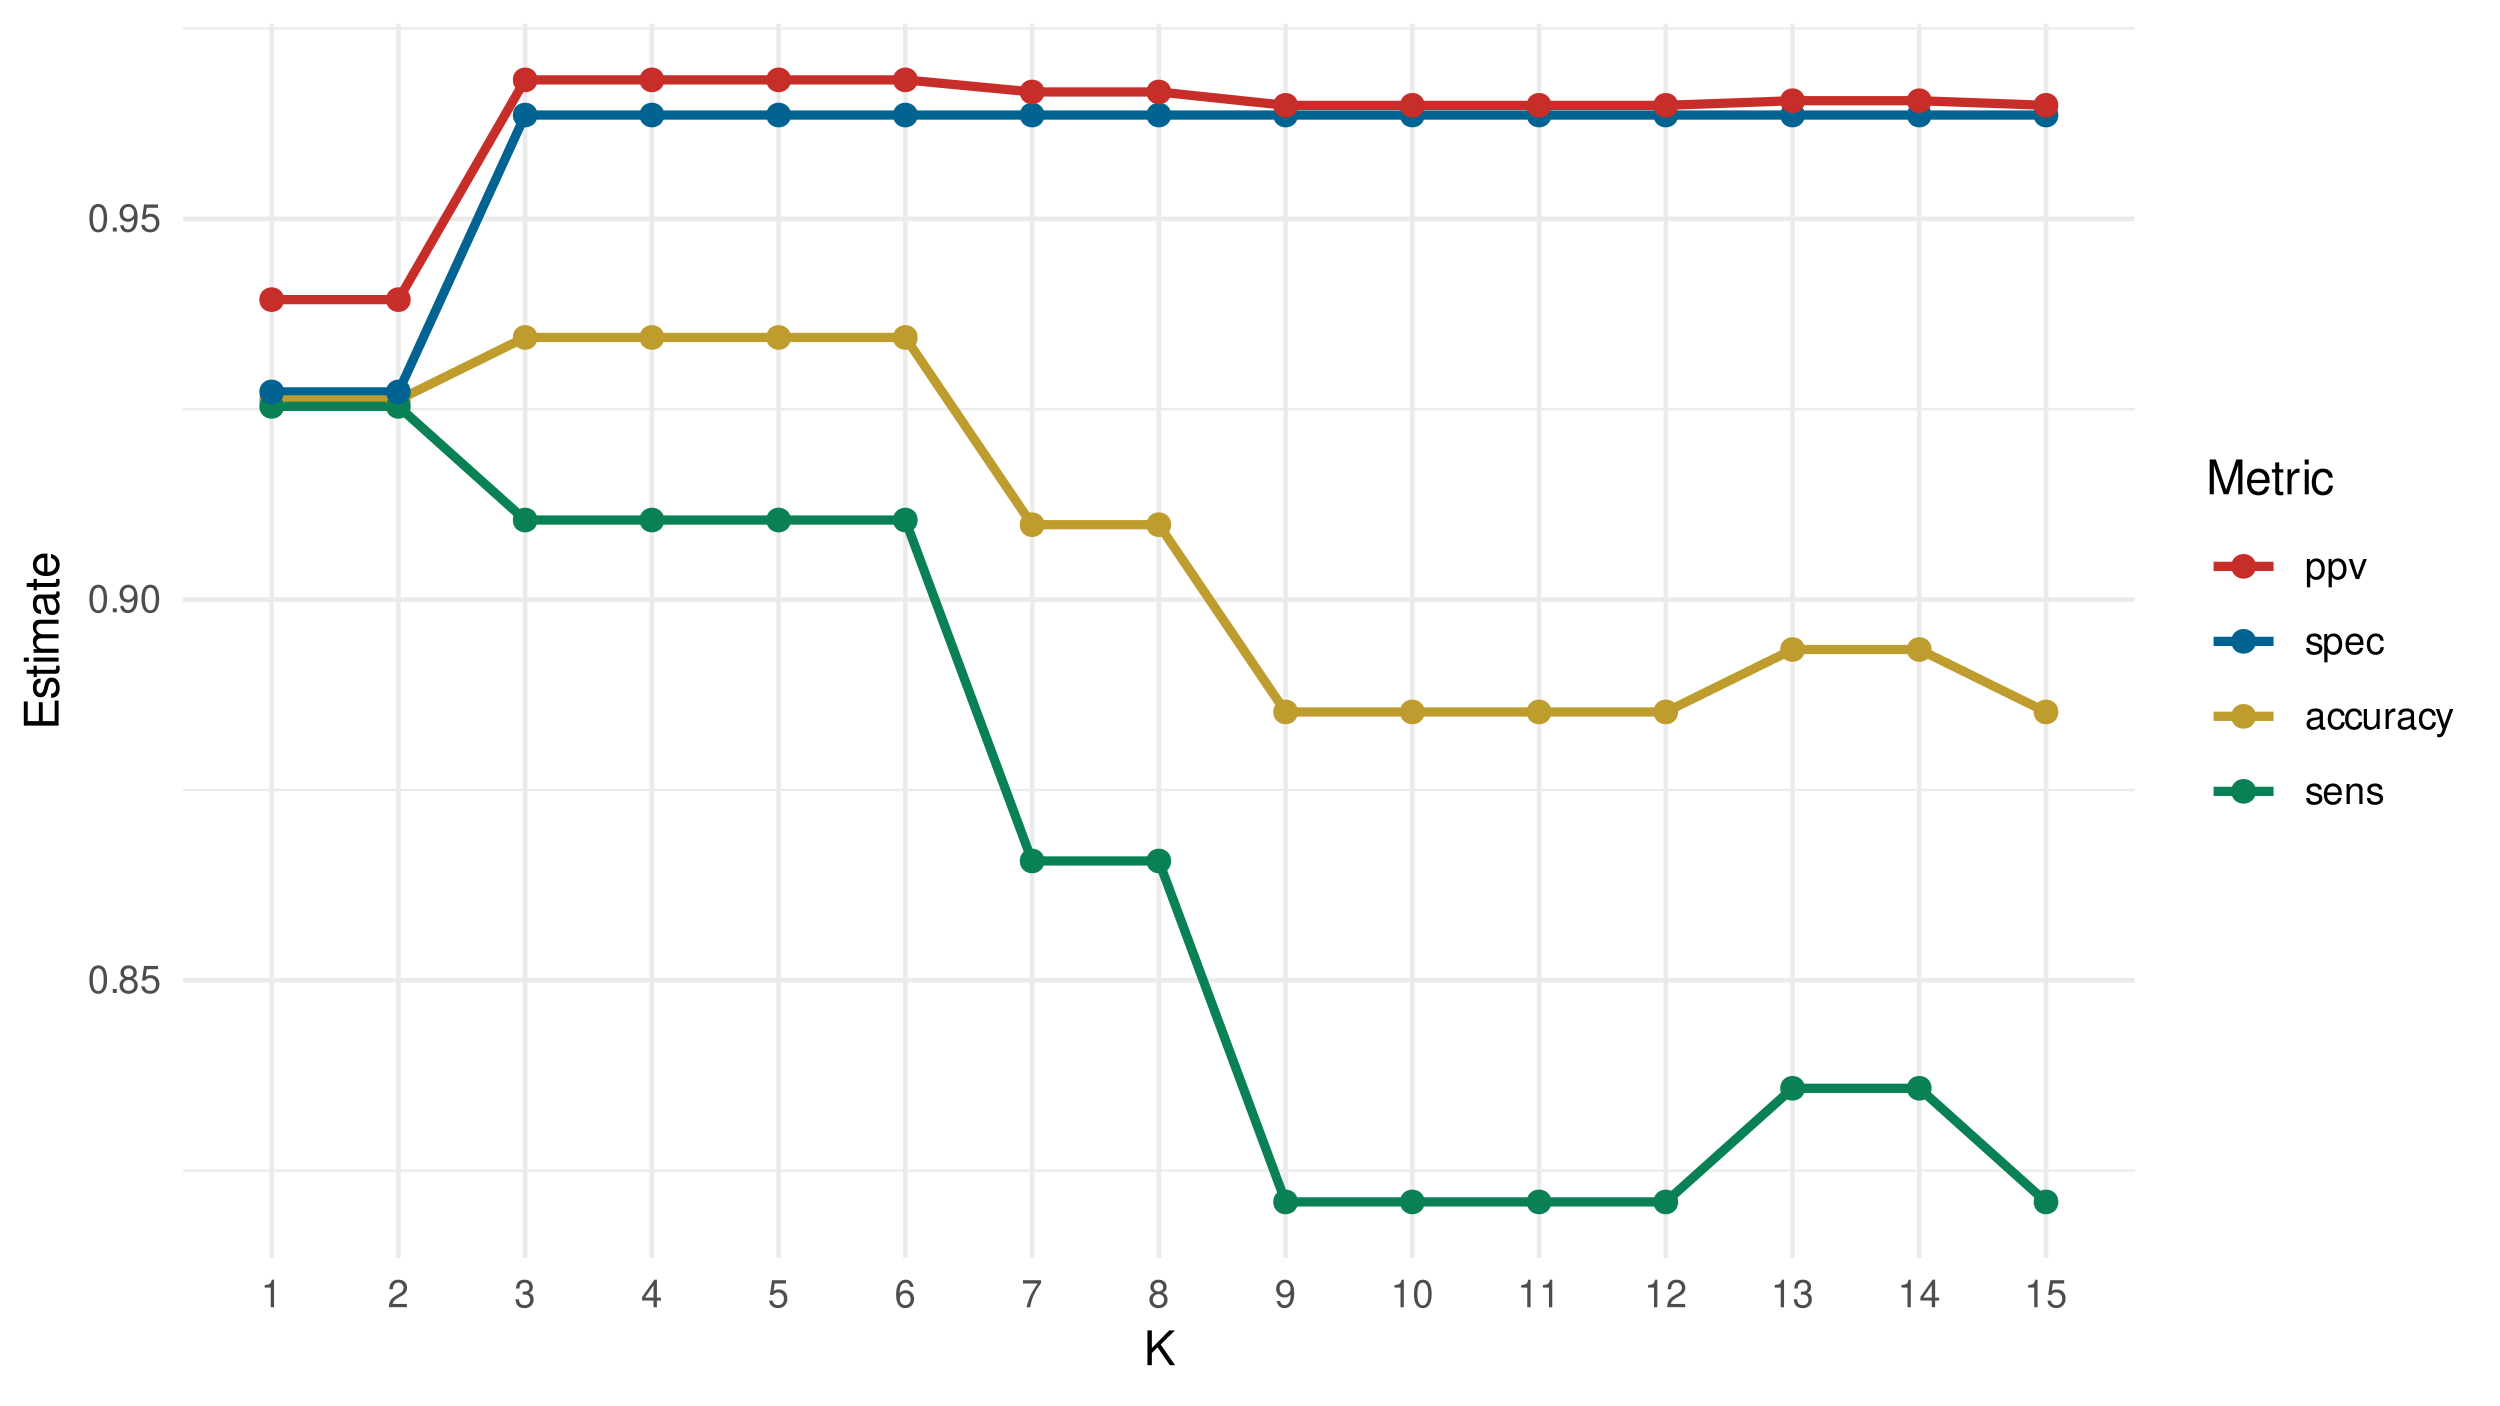 <?xml version="1.0" encoding="UTF-8"?>
<svg xmlns="http://www.w3.org/2000/svg" xmlns:xlink="http://www.w3.org/1999/xlink" width="576pt" height="324pt" viewBox="0 0 576 324" version="1.1">
<defs>
<g>
<symbol overflow="visible" id="glyph0-0">
<path style="stroke:none;" d=""/>
</symbol>
<symbol overflow="visible" id="glyph0-1">
<path style="stroke:none;" d="M 2.422 -6.359 C 1.844 -6.359 1.312 -6.094 0.984 -5.672 C 0.578 -5.109 0.375 -4.25 0.375 -3.078 C 0.375 -0.938 1.078 0.203 2.422 0.203 C 3.734 0.203 4.453 -0.938 4.453 -3.031 C 4.453 -4.25 4.266 -5.078 3.859 -5.672 C 3.531 -6.109 3.016 -6.359 2.422 -6.359 Z M 2.422 -5.672 C 3.25 -5.672 3.672 -4.828 3.672 -3.094 C 3.672 -1.281 3.266 -0.438 2.406 -0.438 C 1.578 -0.438 1.172 -1.312 1.172 -3.062 C 1.172 -4.828 1.578 -5.672 2.422 -5.672 Z M 2.422 -5.672 "/>
</symbol>
<symbol overflow="visible" id="glyph0-2">
<path style="stroke:none;" d="M 1.688 -0.922 L 0.766 -0.922 L 0.766 0 L 1.688 0 Z M 1.688 -0.922 "/>
</symbol>
<symbol overflow="visible" id="glyph0-3">
<path style="stroke:none;" d="M 3.438 -3.359 C 4.094 -3.75 4.297 -4.062 4.297 -4.656 C 4.297 -5.672 3.531 -6.359 2.422 -6.359 C 1.312 -6.359 0.547 -5.672 0.547 -4.672 C 0.547 -4.062 0.75 -3.75 1.391 -3.359 C 0.672 -2.984 0.328 -2.469 0.328 -1.766 C 0.328 -0.609 1.172 0.203 2.422 0.203 C 3.656 0.203 4.516 -0.609 4.516 -1.766 C 4.516 -2.469 4.156 -2.984 3.438 -3.359 Z M 2.422 -5.672 C 3.078 -5.672 3.5 -5.281 3.5 -4.641 C 3.5 -4.047 3.062 -3.656 2.422 -3.656 C 1.766 -3.656 1.344 -4.047 1.344 -4.656 C 1.344 -5.281 1.766 -5.672 2.422 -5.672 Z M 2.422 -3 C 3.188 -3 3.719 -2.484 3.719 -1.75 C 3.719 -0.984 3.203 -0.484 2.406 -0.484 C 1.641 -0.484 1.125 -1 1.125 -1.734 C 1.125 -2.5 1.641 -3 2.422 -3 Z M 2.422 -3 "/>
</symbol>
<symbol overflow="visible" id="glyph0-4">
<path style="stroke:none;" d="M 4.188 -6.234 L 0.969 -6.234 L 0.5 -2.844 L 1.219 -2.844 C 1.578 -3.266 1.875 -3.422 2.359 -3.422 C 3.203 -3.422 3.719 -2.844 3.719 -1.922 C 3.719 -1.031 3.203 -0.484 2.359 -0.484 C 1.688 -0.484 1.266 -0.828 1.078 -1.531 L 0.312 -1.531 C 0.406 -1.016 0.5 -0.781 0.688 -0.547 C 1.031 -0.078 1.672 0.203 2.375 0.203 C 3.641 0.203 4.516 -0.719 4.516 -2.031 C 4.516 -3.266 3.688 -4.109 2.5 -4.109 C 2.062 -4.109 1.703 -4 1.344 -3.734 L 1.594 -5.469 L 4.188 -5.469 Z M 4.188 -6.234 "/>
</symbol>
<symbol overflow="visible" id="glyph0-5">
<path style="stroke:none;" d="M 0.469 -1.453 C 0.609 -0.406 1.281 0.203 2.234 0.203 C 2.922 0.203 3.547 -0.125 3.922 -0.703 C 4.297 -1.328 4.484 -2.109 4.484 -3.25 C 4.484 -4.328 4.312 -5 3.953 -5.562 C 3.609 -6.094 3.062 -6.359 2.375 -6.359 C 1.188 -6.359 0.328 -5.469 0.328 -4.234 C 0.328 -3.062 1.125 -2.25 2.25 -2.25 C 2.844 -2.25 3.281 -2.453 3.672 -2.938 C 3.672 -1.359 3.172 -0.484 2.281 -0.484 C 1.734 -0.484 1.359 -0.828 1.234 -1.453 Z M 2.359 -5.688 C 3.094 -5.688 3.641 -5.078 3.641 -4.25 C 3.641 -3.469 3.109 -2.922 2.344 -2.922 C 1.594 -2.922 1.125 -3.453 1.125 -4.297 C 1.125 -5.109 1.641 -5.688 2.359 -5.688 Z M 2.359 -5.688 "/>
</symbol>
<symbol overflow="visible" id="glyph0-6">
<path style="stroke:none;" d="M 2.281 -4.531 L 2.281 0 L 3.047 0 L 3.047 -6.359 L 2.547 -6.359 C 2.266 -5.391 2.094 -5.25 0.891 -5.094 L 0.891 -4.531 Z M 2.281 -4.531 "/>
</symbol>
<symbol overflow="visible" id="glyph0-7">
<path style="stroke:none;" d="M 4.453 -0.766 L 1.172 -0.766 C 1.25 -1.297 1.531 -1.625 2.297 -2.094 L 3.172 -2.594 C 4.047 -3.062 4.5 -3.719 4.5 -4.5 C 4.5 -5.031 4.281 -5.531 3.922 -5.875 C 3.547 -6.203 3.094 -6.359 2.5 -6.359 C 1.703 -6.359 1.125 -6.078 0.781 -5.531 C 0.547 -5.203 0.453 -4.797 0.438 -4.156 L 1.219 -4.156 C 1.234 -4.594 1.297 -4.844 1.406 -5.062 C 1.594 -5.438 2 -5.688 2.469 -5.688 C 3.172 -5.688 3.703 -5.172 3.703 -4.484 C 3.703 -3.969 3.406 -3.531 2.859 -3.219 L 2.047 -2.75 C 0.75 -2 0.375 -1.406 0.297 -0.016 L 4.453 -0.016 Z M 4.453 -0.766 "/>
</symbol>
<symbol overflow="visible" id="glyph0-8">
<path style="stroke:none;" d="M 1.938 -2.922 L 2.359 -2.922 C 3.203 -2.922 3.656 -2.531 3.656 -1.766 C 3.656 -0.969 3.172 -0.484 2.375 -0.484 C 1.516 -0.484 1.109 -0.922 1.062 -1.844 L 0.281 -1.844 C 0.312 -1.344 0.406 -1 0.547 -0.719 C 0.875 -0.109 1.484 0.203 2.344 0.203 C 3.625 0.203 4.453 -0.578 4.453 -1.781 C 4.453 -2.594 4.141 -3.031 3.391 -3.297 C 3.969 -3.531 4.266 -3.969 4.266 -4.609 C 4.266 -5.703 3.547 -6.359 2.359 -6.359 C 1.109 -6.359 0.438 -5.656 0.406 -4.312 L 1.188 -4.312 C 1.203 -4.703 1.234 -4.922 1.328 -5.109 C 1.5 -5.469 1.891 -5.688 2.375 -5.688 C 3.062 -5.688 3.469 -5.266 3.469 -4.578 C 3.469 -4.141 3.312 -3.859 2.969 -3.719 C 2.766 -3.625 2.484 -3.594 1.938 -3.578 Z M 1.938 -2.922 "/>
</symbol>
<symbol overflow="visible" id="glyph0-9">
<path style="stroke:none;" d="M 2.875 -1.547 L 2.875 0 L 3.656 0 L 3.656 -1.547 L 4.578 -1.547 L 4.578 -2.234 L 3.656 -2.234 L 3.656 -6.359 L 3.078 -6.359 L 0.25 -2.359 L 0.25 -1.547 Z M 2.875 -2.234 L 0.922 -2.234 L 2.875 -5.047 Z M 2.875 -2.234 "/>
</symbol>
<symbol overflow="visible" id="glyph0-10">
<path style="stroke:none;" d="M 4.375 -4.703 C 4.234 -5.75 3.562 -6.359 2.609 -6.359 C 1.922 -6.359 1.312 -6.031 0.938 -5.453 C 0.547 -4.828 0.375 -4.062 0.375 -2.906 C 0.375 -1.828 0.531 -1.156 0.906 -0.594 C 1.234 -0.078 1.781 0.203 2.469 0.203 C 3.656 0.203 4.516 -0.688 4.516 -1.922 C 4.516 -3.094 3.719 -3.922 2.609 -3.922 C 1.984 -3.922 1.5 -3.688 1.172 -3.234 C 1.172 -4.797 1.672 -5.672 2.562 -5.672 C 3.109 -5.672 3.484 -5.328 3.609 -4.703 Z M 2.5 -3.234 C 3.25 -3.234 3.719 -2.703 3.719 -1.859 C 3.719 -1.062 3.188 -0.484 2.484 -0.484 C 1.766 -0.484 1.219 -1.094 1.219 -1.906 C 1.219 -2.688 1.734 -3.234 2.5 -3.234 Z M 2.5 -3.234 "/>
</symbol>
<symbol overflow="visible" id="glyph0-11">
<path style="stroke:none;" d="M 4.578 -6.234 L 0.406 -6.234 L 0.406 -5.469 L 3.781 -5.469 C 2.281 -3.359 1.688 -2.047 1.219 0 L 2.047 0 C 2.391 -2 3.172 -3.719 4.578 -5.594 Z M 4.578 -6.234 "/>
</symbol>
<symbol overflow="visible" id="glyph0-12">
<path style="stroke:none;" d="M 0.469 1.922 L 1.219 1.922 L 1.219 -0.484 C 1.594 -0.016 2.031 0.203 2.625 0.203 C 3.828 0.203 4.594 -0.75 4.594 -2.219 C 4.594 -3.781 3.844 -4.734 2.625 -4.734 C 2 -4.734 1.5 -4.453 1.156 -3.922 L 1.156 -4.609 L 0.469 -4.609 Z M 2.5 -4.062 C 3.312 -4.062 3.828 -3.344 3.828 -2.25 C 3.828 -1.203 3.297 -0.484 2.5 -0.484 C 1.719 -0.484 1.219 -1.188 1.219 -2.266 C 1.219 -3.359 1.719 -4.062 2.5 -4.062 Z M 2.5 -4.062 "/>
</symbol>
<symbol overflow="visible" id="glyph0-13">
<path style="stroke:none;" d="M 2.5 0 L 4.281 -4.609 L 3.453 -4.609 L 2.141 -0.875 L 0.922 -4.609 L 0.094 -4.609 L 1.703 0 Z M 2.5 0 "/>
</symbol>
<symbol overflow="visible" id="glyph0-14">
<path style="stroke:none;" d="M 3.859 -3.328 C 3.844 -4.234 3.25 -4.734 2.188 -4.734 C 1.109 -4.734 0.406 -4.188 0.406 -3.328 C 0.406 -2.609 0.781 -2.266 1.875 -2 L 2.562 -1.844 C 3.062 -1.719 3.266 -1.531 3.266 -1.203 C 3.266 -0.766 2.844 -0.469 2.203 -0.469 C 1.797 -0.469 1.469 -0.594 1.281 -0.781 C 1.172 -0.922 1.125 -1.047 1.078 -1.375 L 0.297 -1.375 C 0.328 -0.312 0.938 0.203 2.141 0.203 C 3.297 0.203 4.031 -0.375 4.031 -1.266 C 4.031 -1.938 3.656 -2.328 2.734 -2.547 L 2.031 -2.703 C 1.438 -2.844 1.172 -3.047 1.172 -3.375 C 1.172 -3.797 1.562 -4.062 2.156 -4.062 C 2.75 -4.062 3.062 -3.812 3.078 -3.328 Z M 3.859 -3.328 "/>
</symbol>
<symbol overflow="visible" id="glyph0-15">
<path style="stroke:none;" d="M 4.516 -2.062 C 4.516 -2.766 4.453 -3.188 4.328 -3.531 C 4.031 -4.281 3.328 -4.734 2.469 -4.734 C 1.172 -4.734 0.359 -3.766 0.359 -2.25 C 0.359 -0.719 1.141 0.203 2.453 0.203 C 3.5 0.203 4.234 -0.391 4.422 -1.406 L 3.672 -1.406 C 3.469 -0.797 3.062 -0.469 2.469 -0.469 C 2 -0.469 1.609 -0.688 1.359 -1.078 C 1.188 -1.344 1.125 -1.594 1.125 -2.062 Z M 1.141 -2.656 C 1.203 -3.516 1.719 -4.062 2.453 -4.062 C 3.203 -4.062 3.719 -3.484 3.719 -2.656 Z M 1.141 -2.656 "/>
</symbol>
<symbol overflow="visible" id="glyph0-16">
<path style="stroke:none;" d="M 4.141 -3.062 C 4.109 -3.516 4.016 -3.797 3.828 -4.062 C 3.516 -4.484 2.969 -4.734 2.328 -4.734 C 1.078 -4.734 0.266 -3.75 0.266 -2.219 C 0.266 -0.734 1.062 0.203 2.312 0.203 C 3.406 0.203 4.109 -0.453 4.203 -1.578 L 3.453 -1.578 C 3.328 -0.844 2.953 -0.469 2.328 -0.469 C 1.516 -0.469 1.031 -1.141 1.031 -2.219 C 1.031 -3.375 1.516 -4.062 2.312 -4.062 C 2.922 -4.062 3.312 -3.703 3.406 -3.062 Z M 4.141 -3.062 "/>
</symbol>
<symbol overflow="visible" id="glyph0-17">
<path style="stroke:none;" d="M 4.703 -0.438 C 4.625 -0.406 4.594 -0.406 4.547 -0.406 C 4.297 -0.406 4.156 -0.547 4.156 -0.781 L 4.156 -3.484 C 4.156 -4.297 3.547 -4.734 2.422 -4.734 C 1.734 -4.734 1.203 -4.547 0.891 -4.203 C 0.672 -3.969 0.594 -3.703 0.578 -3.25 L 1.312 -3.25 C 1.375 -3.812 1.703 -4.062 2.391 -4.062 C 3.062 -4.062 3.422 -3.812 3.422 -3.375 L 3.422 -3.188 C 3.406 -2.875 3.25 -2.75 2.656 -2.672 C 1.625 -2.547 1.453 -2.5 1.172 -2.391 C 0.641 -2.156 0.375 -1.766 0.375 -1.156 C 0.375 -0.328 0.953 0.203 1.875 0.203 C 2.469 0.203 2.922 0 3.453 -0.469 C 3.5 0 3.734 0.203 4.203 0.203 C 4.359 0.203 4.453 0.188 4.703 0.125 Z M 3.422 -1.453 C 3.422 -1.203 3.359 -1.062 3.125 -0.859 C 2.828 -0.578 2.469 -0.438 2.047 -0.438 C 1.469 -0.438 1.141 -0.719 1.141 -1.172 C 1.141 -1.656 1.453 -1.906 2.25 -2.016 C 3.031 -2.125 3.172 -2.156 3.422 -2.281 Z M 3.422 -1.453 "/>
</symbol>
<symbol overflow="visible" id="glyph0-18">
<path style="stroke:none;" d="M 4.234 0 L 4.234 -4.609 L 3.516 -4.609 L 3.516 -2 C 3.516 -1.062 3.016 -0.438 2.25 -0.438 C 1.672 -0.438 1.297 -0.797 1.297 -1.344 L 1.297 -4.609 L 0.578 -4.609 L 0.578 -1.062 C 0.578 -0.297 1.141 0.203 2.047 0.203 C 2.719 0.203 3.156 -0.031 3.578 -0.641 L 3.578 0 Z M 4.234 0 "/>
</symbol>
<symbol overflow="visible" id="glyph0-19">
<path style="stroke:none;" d="M 0.609 -4.609 L 0.609 0 L 1.344 0 L 1.344 -2.391 C 1.359 -3.5 1.812 -4 2.828 -3.969 L 2.828 -4.719 C 2.703 -4.734 2.625 -4.734 2.547 -4.734 C 2.062 -4.734 1.703 -4.453 1.281 -3.781 L 1.281 -4.609 Z M 0.609 -4.609 "/>
</symbol>
<symbol overflow="visible" id="glyph0-20">
<path style="stroke:none;" d="M 3.406 -4.609 L 2.141 -1.016 L 0.953 -4.609 L 0.172 -4.609 L 1.734 0.016 L 1.453 0.75 C 1.328 1.078 1.172 1.203 0.859 1.203 C 0.734 1.203 0.641 1.172 0.469 1.141 L 0.469 1.797 C 0.625 1.875 0.781 1.922 0.969 1.922 C 1.203 1.922 1.453 1.844 1.656 1.703 C 1.875 1.531 2.016 1.344 2.156 0.969 L 4.203 -4.609 Z M 3.406 -4.609 "/>
</symbol>
<symbol overflow="visible" id="glyph0-21">
<path style="stroke:none;" d="M 0.609 -4.609 L 0.609 0 L 1.359 0 L 1.359 -2.547 C 1.359 -3.484 1.844 -4.094 2.609 -4.094 C 3.188 -4.094 3.547 -3.75 3.547 -3.188 L 3.547 0 L 4.281 0 L 4.281 -3.484 C 4.281 -4.25 3.719 -4.734 2.828 -4.734 C 2.141 -4.734 1.703 -4.484 1.297 -3.828 L 1.297 -4.609 Z M 0.609 -4.609 "/>
</symbol>
<symbol overflow="visible" id="glyph1-0">
<path style="stroke:none;" d=""/>
</symbol>
<symbol overflow="visible" id="glyph1-1">
<path style="stroke:none;" d="M 1.891 -2.812 L 3.203 -4.109 L 6.031 0 L 7.234 0 L 3.938 -4.75 L 7.203 -8.016 L 5.891 -8.016 L 1.891 -3.953 L 1.891 -8.016 L 0.875 -8.016 L 0.875 0 L 1.891 0 Z M 1.891 -2.812 "/>
</symbol>
<symbol overflow="visible" id="glyph1-2">
<path style="stroke:none;" d="M 5.141 0 L 7.406 -6.719 L 7.406 0 L 8.375 0 L 8.375 -8.016 L 6.953 -8.016 L 4.625 -1.031 L 2.25 -8.016 L 0.828 -8.016 L 0.828 0 L 1.797 0 L 1.797 -6.719 L 4.062 0 Z M 5.141 0 "/>
</symbol>
<symbol overflow="visible" id="glyph1-3">
<path style="stroke:none;" d="M 5.641 -2.578 C 5.641 -3.453 5.578 -3.984 5.406 -4.406 C 5.031 -5.359 4.156 -5.922 3.078 -5.922 C 1.469 -5.922 0.438 -4.703 0.438 -2.812 C 0.438 -0.906 1.438 0.25 3.062 0.25 C 4.375 0.25 5.297 -0.5 5.516 -1.75 L 4.594 -1.75 C 4.344 -0.984 3.828 -0.594 3.094 -0.594 C 2.516 -0.594 2.016 -0.859 1.703 -1.344 C 1.484 -1.672 1.406 -2 1.391 -2.578 Z M 1.422 -3.328 C 1.5 -4.391 2.141 -5.078 3.062 -5.078 C 4 -5.078 4.656 -4.359 4.656 -3.328 Z M 1.422 -3.328 "/>
</symbol>
<symbol overflow="visible" id="glyph1-4">
<path style="stroke:none;" d="M 2.797 -5.766 L 1.844 -5.766 L 1.844 -7.344 L 0.938 -7.344 L 0.938 -5.766 L 0.156 -5.766 L 0.156 -5.016 L 0.938 -5.016 L 0.938 -0.656 C 0.938 -0.062 1.328 0.25 2.047 0.25 C 2.281 0.25 2.484 0.234 2.797 0.172 L 2.797 -0.594 C 2.656 -0.562 2.547 -0.547 2.359 -0.547 C 1.953 -0.547 1.844 -0.656 1.844 -1.062 L 1.844 -5.016 L 2.797 -5.016 Z M 2.797 -5.766 "/>
</symbol>
<symbol overflow="visible" id="glyph1-5">
<path style="stroke:none;" d="M 0.766 -5.766 L 0.766 0 L 1.688 0 L 1.688 -2.984 C 1.688 -4.375 2.266 -5 3.531 -4.969 L 3.531 -5.891 C 3.375 -5.922 3.281 -5.922 3.172 -5.922 C 2.578 -5.922 2.141 -5.578 1.609 -4.719 L 1.609 -5.766 Z M 0.766 -5.766 "/>
</symbol>
<symbol overflow="visible" id="glyph1-6">
<path style="stroke:none;" d="M 1.656 -5.766 L 0.734 -5.766 L 0.734 0 L 1.656 0 Z M 1.656 -8.016 L 0.719 -8.016 L 0.719 -6.859 L 1.656 -6.859 Z M 1.656 -8.016 "/>
</symbol>
<symbol overflow="visible" id="glyph1-7">
<path style="stroke:none;" d="M 5.188 -3.828 C 5.141 -4.391 5.016 -4.75 4.797 -5.078 C 4.406 -5.609 3.703 -5.922 2.906 -5.922 C 1.344 -5.922 0.344 -4.703 0.344 -2.781 C 0.344 -0.922 1.328 0.25 2.891 0.25 C 4.266 0.25 5.141 -0.578 5.25 -1.984 L 4.328 -1.984 C 4.172 -1.062 3.703 -0.594 2.922 -0.594 C 1.906 -0.594 1.297 -1.422 1.297 -2.781 C 1.297 -4.219 1.891 -5.078 2.891 -5.078 C 3.656 -5.078 4.141 -4.625 4.25 -3.828 Z M 5.188 -3.828 "/>
</symbol>
<symbol overflow="visible" id="glyph2-0">
<path style="stroke:none;" d=""/>
</symbol>
<symbol overflow="visible" id="glyph2-1">
<path style="stroke:none;" d="M -3.656 -2.016 L -3.656 -6.375 L -4.547 -6.375 L -4.547 -2.016 L -7.109 -2.016 L -7.109 -6.547 L -8.016 -6.547 L -8.016 -0.984 L 0 -0.984 L 0 -6.75 L -0.906 -6.75 L -0.906 -2.016 Z M -3.656 -2.016 "/>
</symbol>
<symbol overflow="visible" id="glyph2-2">
<path style="stroke:none;" d="M -4.156 -4.812 C -5.297 -4.812 -5.922 -4.062 -5.922 -2.734 C -5.922 -1.391 -5.234 -0.516 -4.172 -0.516 C -3.266 -0.516 -2.844 -0.984 -2.516 -2.344 L -2.297 -3.203 C -2.141 -3.844 -1.906 -4.094 -1.5 -4.094 C -0.953 -4.094 -0.594 -3.547 -0.594 -2.75 C -0.594 -2.25 -0.734 -1.844 -0.984 -1.609 C -1.141 -1.469 -1.312 -1.391 -1.719 -1.344 L -1.719 -0.375 C -0.391 -0.422 0.25 -1.172 0.25 -2.672 C 0.25 -4.125 -0.469 -5.047 -1.578 -5.047 C -2.438 -5.047 -2.906 -4.562 -3.172 -3.422 L -3.391 -2.547 C -3.562 -1.797 -3.812 -1.469 -4.219 -1.469 C -4.75 -1.469 -5.078 -1.953 -5.078 -2.688 C -5.078 -3.438 -4.766 -3.828 -4.156 -3.844 Z M -4.156 -4.812 "/>
</symbol>
<symbol overflow="visible" id="glyph2-3">
<path style="stroke:none;" d="M -5.766 -2.797 L -5.766 -1.844 L -7.344 -1.844 L -7.344 -0.938 L -5.766 -0.938 L -5.766 -0.156 L -5.016 -0.156 L -5.016 -0.938 L -0.656 -0.938 C -0.062 -0.938 0.25 -1.328 0.25 -2.047 C 0.25 -2.281 0.234 -2.484 0.172 -2.797 L -0.594 -2.797 C -0.562 -2.656 -0.547 -2.547 -0.547 -2.359 C -0.547 -1.953 -0.656 -1.844 -1.062 -1.844 L -5.016 -1.844 L -5.016 -2.797 Z M -5.766 -2.797 "/>
</symbol>
<symbol overflow="visible" id="glyph2-4">
<path style="stroke:none;" d="M -5.766 -1.656 L -5.766 -0.734 L 0 -0.734 L 0 -1.656 Z M -8.016 -1.656 L -8.016 -0.719 L -6.859 -0.719 L -6.859 -1.656 Z M -8.016 -1.656 "/>
</symbol>
<symbol overflow="visible" id="glyph2-5">
<path style="stroke:none;" d="M -5.766 -0.766 L 0 -0.766 L 0 -1.688 L -3.625 -1.688 C -4.453 -1.688 -5.125 -2.297 -5.125 -3.047 C -5.125 -3.734 -4.703 -4.109 -3.969 -4.109 L 0 -4.109 L 0 -5.031 L -3.625 -5.031 C -4.453 -5.031 -5.125 -5.641 -5.125 -6.391 C -5.125 -7.062 -4.703 -7.453 -3.969 -7.453 L 0 -7.453 L 0 -8.375 L -4.328 -8.375 C -5.359 -8.375 -5.922 -7.781 -5.922 -6.703 C -5.922 -5.938 -5.703 -5.484 -5.047 -4.938 C -5.672 -4.594 -5.922 -4.141 -5.922 -3.391 C -5.922 -2.625 -5.641 -2.094 -4.953 -1.609 L -5.766 -1.609 Z M -5.766 -0.766 "/>
</symbol>
<symbol overflow="visible" id="glyph2-6">
<path style="stroke:none;" d="M -0.531 -5.891 C -0.516 -5.781 -0.516 -5.734 -0.516 -5.688 C -0.516 -5.375 -0.688 -5.188 -0.969 -5.188 L -4.359 -5.188 C -5.375 -5.188 -5.922 -4.438 -5.922 -3.031 C -5.922 -2.172 -5.688 -1.5 -5.266 -1.109 C -4.969 -0.844 -4.625 -0.734 -4.062 -0.719 L -4.062 -1.641 C -4.766 -1.719 -5.078 -2.141 -5.078 -2.984 C -5.078 -3.828 -4.781 -4.281 -4.219 -4.281 L -3.984 -4.281 C -3.594 -4.266 -3.438 -4.062 -3.344 -3.328 C -3.172 -2.031 -3.141 -1.828 -2.984 -1.469 C -2.703 -0.797 -2.203 -0.469 -1.453 -0.469 C -0.406 -0.469 0.25 -1.188 0.25 -2.359 C 0.25 -3.078 0 -3.656 -0.594 -4.312 C 0 -4.375 0.25 -4.656 0.25 -5.266 C 0.25 -5.453 0.234 -5.578 0.156 -5.891 Z M -1.812 -4.281 C -1.5 -4.281 -1.312 -4.188 -1.062 -3.922 C -0.719 -3.547 -0.547 -3.094 -0.547 -2.547 C -0.547 -1.844 -0.891 -1.422 -1.469 -1.422 C -2.078 -1.422 -2.391 -1.812 -2.531 -2.812 C -2.656 -3.781 -2.703 -3.969 -2.844 -4.281 Z M -1.812 -4.281 "/>
</symbol>
<symbol overflow="visible" id="glyph2-7">
<path style="stroke:none;" d="M -2.578 -5.641 C -3.453 -5.641 -3.984 -5.578 -4.406 -5.406 C -5.359 -5.031 -5.922 -4.156 -5.922 -3.078 C -5.922 -1.469 -4.703 -0.438 -2.812 -0.438 C -0.906 -0.438 0.25 -1.438 0.25 -3.062 C 0.25 -4.375 -0.5 -5.297 -1.75 -5.516 L -1.75 -4.594 C -0.984 -4.344 -0.594 -3.828 -0.594 -3.094 C -0.594 -2.516 -0.859 -2.016 -1.344 -1.703 C -1.672 -1.484 -2 -1.406 -2.578 -1.391 Z M -3.328 -1.422 C -4.391 -1.5 -5.078 -2.141 -5.078 -3.062 C -5.078 -4 -4.359 -4.656 -3.328 -4.656 Z M -3.328 -1.422 "/>
</symbol>
</g>
<clipPath id="clip1">
  <path d="M 42.152 269 L 491.844 269 L 491.844 270 L 42.152 270 Z M 42.152 269 "/>
</clipPath>
<clipPath id="clip2">
  <path d="M 42.152 181 L 491.844 181 L 491.844 183 L 42.152 183 Z M 42.152 181 "/>
</clipPath>
<clipPath id="clip3">
  <path d="M 42.152 94 L 491.844 94 L 491.844 95 L 42.152 95 Z M 42.152 94 "/>
</clipPath>
<clipPath id="clip4">
  <path d="M 42.152 6 L 491.844 6 L 491.844 7 L 42.152 7 Z M 42.152 6 "/>
</clipPath>
<clipPath id="clip5">
  <path d="M 42.152 225 L 491.844 225 L 491.844 227 L 42.152 227 Z M 42.152 225 "/>
</clipPath>
<clipPath id="clip6">
  <path d="M 42.152 137 L 491.844 137 L 491.844 139 L 42.152 139 Z M 42.152 137 "/>
</clipPath>
<clipPath id="clip7">
  <path d="M 42.152 49 L 491.844 49 L 491.844 51 L 42.152 51 Z M 42.152 49 "/>
</clipPath>
<clipPath id="clip8">
  <path d="M 62 5.48 L 64 5.48 L 64 289.852 L 62 289.852 Z M 62 5.48 "/>
</clipPath>
<clipPath id="clip9">
  <path d="M 91 5.48 L 93 5.48 L 93 289.852 L 91 289.852 Z M 91 5.48 "/>
</clipPath>
<clipPath id="clip10">
  <path d="M 120 5.48 L 122 5.48 L 122 289.852 L 120 289.852 Z M 120 5.48 "/>
</clipPath>
<clipPath id="clip11">
  <path d="M 149 5.48 L 151 5.48 L 151 289.852 L 149 289.852 Z M 149 5.48 "/>
</clipPath>
<clipPath id="clip12">
  <path d="M 178 5.48 L 180 5.48 L 180 289.852 L 178 289.852 Z M 178 5.48 "/>
</clipPath>
<clipPath id="clip13">
  <path d="M 208 5.48 L 210 5.48 L 210 289.852 L 208 289.852 Z M 208 5.48 "/>
</clipPath>
<clipPath id="clip14">
  <path d="M 237 5.48 L 239 5.48 L 239 289.852 L 237 289.852 Z M 237 5.48 "/>
</clipPath>
<clipPath id="clip15">
  <path d="M 266 5.48 L 268 5.48 L 268 289.852 L 266 289.852 Z M 266 5.48 "/>
</clipPath>
<clipPath id="clip16">
  <path d="M 295 5.48 L 297 5.48 L 297 289.852 L 295 289.852 Z M 295 5.48 "/>
</clipPath>
<clipPath id="clip17">
  <path d="M 324 5.48 L 326 5.48 L 326 289.852 L 324 289.852 Z M 324 5.48 "/>
</clipPath>
<clipPath id="clip18">
  <path d="M 354 5.48 L 356 5.48 L 356 289.852 L 354 289.852 Z M 354 5.48 "/>
</clipPath>
<clipPath id="clip19">
  <path d="M 383 5.48 L 385 5.48 L 385 289.852 L 383 289.852 Z M 383 5.48 "/>
</clipPath>
<clipPath id="clip20">
  <path d="M 412 5.48 L 414 5.48 L 414 289.852 L 412 289.852 Z M 412 5.48 "/>
</clipPath>
<clipPath id="clip21">
  <path d="M 441 5.48 L 443 5.48 L 443 289.852 L 441 289.852 Z M 441 5.48 "/>
</clipPath>
<clipPath id="clip22">
  <path d="M 470 5.48 L 472 5.48 L 472 289.852 L 470 289.852 Z M 470 5.48 "/>
</clipPath>
</defs>
<g id="surface191">
<rect x="0" y="0" width="576" height="324" style="fill:rgb(100%,100%,100%);fill-opacity:1;stroke:none;"/>
<g clip-path="url(#clip1)" clip-rule="nonzero">
<path style="fill:none;stroke-width:0.533;stroke-linecap:butt;stroke-linejoin:round;stroke:rgb(92.157%,92.157%,92.157%);stroke-opacity:1;stroke-miterlimit:10;" d="M 42.152 269.723 L 491.844 269.723 "/>
</g>
<g clip-path="url(#clip2)" clip-rule="nonzero">
<path style="fill:none;stroke-width:0.533;stroke-linecap:butt;stroke-linejoin:round;stroke:rgb(92.157%,92.157%,92.157%);stroke-opacity:1;stroke-miterlimit:10;" d="M 42.152 182.004 L 491.844 182.004 "/>
</g>
<g clip-path="url(#clip3)" clip-rule="nonzero">
<path style="fill:none;stroke-width:0.533;stroke-linecap:butt;stroke-linejoin:round;stroke:rgb(92.157%,92.157%,92.157%);stroke-opacity:1;stroke-miterlimit:10;" d="M 42.152 94.289 L 491.844 94.289 "/>
</g>
<g clip-path="url(#clip4)" clip-rule="nonzero">
<path style="fill:none;stroke-width:0.533;stroke-linecap:butt;stroke-linejoin:round;stroke:rgb(92.157%,92.157%,92.157%);stroke-opacity:1;stroke-miterlimit:10;" d="M 42.152 6.57 L 491.844 6.57 "/>
</g>
<g clip-path="url(#clip5)" clip-rule="nonzero">
<path style="fill:none;stroke-width:1.067;stroke-linecap:butt;stroke-linejoin:round;stroke:rgb(92.157%,92.157%,92.157%);stroke-opacity:1;stroke-miterlimit:10;" d="M 42.152 225.863 L 491.844 225.863 "/>
</g>
<g clip-path="url(#clip6)" clip-rule="nonzero">
<path style="fill:none;stroke-width:1.067;stroke-linecap:butt;stroke-linejoin:round;stroke:rgb(92.157%,92.157%,92.157%);stroke-opacity:1;stroke-miterlimit:10;" d="M 42.152 138.148 L 491.844 138.148 "/>
</g>
<g clip-path="url(#clip7)" clip-rule="nonzero">
<path style="fill:none;stroke-width:1.067;stroke-linecap:butt;stroke-linejoin:round;stroke:rgb(92.157%,92.157%,92.157%);stroke-opacity:1;stroke-miterlimit:10;" d="M 42.152 50.43 L 491.844 50.43 "/>
</g>
<g clip-path="url(#clip8)" clip-rule="nonzero">
<path style="fill:none;stroke-width:1.067;stroke-linecap:butt;stroke-linejoin:round;stroke:rgb(92.157%,92.157%,92.157%);stroke-opacity:1;stroke-miterlimit:10;" d="M 62.59 289.848 L 62.59 5.48 "/>
</g>
<g clip-path="url(#clip9)" clip-rule="nonzero">
<path style="fill:none;stroke-width:1.067;stroke-linecap:butt;stroke-linejoin:round;stroke:rgb(92.157%,92.157%,92.157%);stroke-opacity:1;stroke-miterlimit:10;" d="M 91.793 289.848 L 91.793 5.48 "/>
</g>
<g clip-path="url(#clip10)" clip-rule="nonzero">
<path style="fill:none;stroke-width:1.067;stroke-linecap:butt;stroke-linejoin:round;stroke:rgb(92.157%,92.157%,92.157%);stroke-opacity:1;stroke-miterlimit:10;" d="M 120.992 289.848 L 120.992 5.48 "/>
</g>
<g clip-path="url(#clip11)" clip-rule="nonzero">
<path style="fill:none;stroke-width:1.067;stroke-linecap:butt;stroke-linejoin:round;stroke:rgb(92.157%,92.157%,92.157%);stroke-opacity:1;stroke-miterlimit:10;" d="M 150.195 289.848 L 150.195 5.48 "/>
</g>
<g clip-path="url(#clip12)" clip-rule="nonzero">
<path style="fill:none;stroke-width:1.067;stroke-linecap:butt;stroke-linejoin:round;stroke:rgb(92.157%,92.157%,92.157%);stroke-opacity:1;stroke-miterlimit:10;" d="M 179.395 289.848 L 179.395 5.48 "/>
</g>
<g clip-path="url(#clip13)" clip-rule="nonzero">
<path style="fill:none;stroke-width:1.067;stroke-linecap:butt;stroke-linejoin:round;stroke:rgb(92.157%,92.157%,92.157%);stroke-opacity:1;stroke-miterlimit:10;" d="M 208.594 289.848 L 208.594 5.48 "/>
</g>
<g clip-path="url(#clip14)" clip-rule="nonzero">
<path style="fill:none;stroke-width:1.067;stroke-linecap:butt;stroke-linejoin:round;stroke:rgb(92.157%,92.157%,92.157%);stroke-opacity:1;stroke-miterlimit:10;" d="M 237.797 289.848 L 237.797 5.48 "/>
</g>
<g clip-path="url(#clip15)" clip-rule="nonzero">
<path style="fill:none;stroke-width:1.067;stroke-linecap:butt;stroke-linejoin:round;stroke:rgb(92.157%,92.157%,92.157%);stroke-opacity:1;stroke-miterlimit:10;" d="M 266.996 289.848 L 266.996 5.48 "/>
</g>
<g clip-path="url(#clip16)" clip-rule="nonzero">
<path style="fill:none;stroke-width:1.067;stroke-linecap:butt;stroke-linejoin:round;stroke:rgb(92.157%,92.157%,92.157%);stroke-opacity:1;stroke-miterlimit:10;" d="M 296.199 289.848 L 296.199 5.48 "/>
</g>
<g clip-path="url(#clip17)" clip-rule="nonzero">
<path style="fill:none;stroke-width:1.067;stroke-linecap:butt;stroke-linejoin:round;stroke:rgb(92.157%,92.157%,92.157%);stroke-opacity:1;stroke-miterlimit:10;" d="M 325.398 289.848 L 325.398 5.48 "/>
</g>
<g clip-path="url(#clip18)" clip-rule="nonzero">
<path style="fill:none;stroke-width:1.067;stroke-linecap:butt;stroke-linejoin:round;stroke:rgb(92.157%,92.157%,92.157%);stroke-opacity:1;stroke-miterlimit:10;" d="M 354.598 289.848 L 354.598 5.48 "/>
</g>
<g clip-path="url(#clip19)" clip-rule="nonzero">
<path style="fill:none;stroke-width:1.067;stroke-linecap:butt;stroke-linejoin:round;stroke:rgb(92.157%,92.157%,92.157%);stroke-opacity:1;stroke-miterlimit:10;" d="M 383.801 289.848 L 383.801 5.48 "/>
</g>
<g clip-path="url(#clip20)" clip-rule="nonzero">
<path style="fill:none;stroke-width:1.067;stroke-linecap:butt;stroke-linejoin:round;stroke:rgb(92.157%,92.157%,92.157%);stroke-opacity:1;stroke-miterlimit:10;" d="M 413 289.848 L 413 5.48 "/>
</g>
<g clip-path="url(#clip21)" clip-rule="nonzero">
<path style="fill:none;stroke-width:1.067;stroke-linecap:butt;stroke-linejoin:round;stroke:rgb(92.157%,92.157%,92.157%);stroke-opacity:1;stroke-miterlimit:10;" d="M 442.203 289.848 L 442.203 5.48 "/>
</g>
<g clip-path="url(#clip22)" clip-rule="nonzero">
<path style="fill:none;stroke-width:1.067;stroke-linecap:butt;stroke-linejoin:round;stroke:rgb(92.157%,92.157%,92.157%);stroke-opacity:1;stroke-miterlimit:10;" d="M 471.402 289.848 L 471.402 5.48 "/>
</g>
<path style="fill:none;stroke-width:2.134;stroke-linecap:butt;stroke-linejoin:round;stroke:rgb(78.039%,18.039%,16.078%);stroke-opacity:1;stroke-miterlimit:10;" d="M 62.59 69.035 L 91.793 69.035 L 120.992 18.406 L 208.594 18.406 L 237.797 21.191 L 266.996 21.191 L 296.199 24.27 L 383.801 24.27 L 413 23.207 L 442.203 23.207 L 471.402 24.27 "/>
<path style="fill:none;stroke-width:2.134;stroke-linecap:butt;stroke-linejoin:round;stroke:rgb(0.392%,38.824%,57.255%);stroke-opacity:1;stroke-miterlimit:10;" d="M 62.59 90.301 L 91.793 90.301 L 120.992 26.508 L 471.402 26.508 "/>
<path style="fill:none;stroke-width:2.134;stroke-linecap:butt;stroke-linejoin:round;stroke:rgb(74.51%,61.176%,18.039%);stroke-opacity:1;stroke-miterlimit:10;" d="M 62.59 92.133 L 91.793 92.133 L 120.992 77.75 L 208.594 77.75 L 237.797 120.891 L 266.996 120.891 L 296.199 164.031 L 383.801 164.031 L 413 149.652 L 442.203 149.652 L 471.402 164.031 "/>
<path style="fill:none;stroke-width:2.134;stroke-linecap:butt;stroke-linejoin:round;stroke:rgb(3.529%,50.588%,32.941%);stroke-opacity:1;stroke-miterlimit:10;" d="M 62.59 93.633 L 91.793 93.633 L 120.992 119.816 L 208.594 119.816 L 237.797 198.371 L 266.996 198.371 L 296.199 276.922 L 383.801 276.922 L 413 250.738 L 442.203 250.738 L 471.402 276.922 "/>
<path style="fill-rule:nonzero;fill:rgb(74.51%,61.176%,18.039%);fill-opacity:1;stroke-width:0.709;stroke-linecap:round;stroke-linejoin:round;stroke:rgb(74.51%,61.176%,18.039%);stroke-opacity:1;stroke-miterlimit:10;" d="M 65.078 92.133 C 65.078 95.449 60.102 95.449 60.102 92.133 C 60.102 88.812 65.078 88.812 65.078 92.133 "/>
<path style="fill-rule:nonzero;fill:rgb(3.529%,50.588%,32.941%);fill-opacity:1;stroke-width:0.709;stroke-linecap:round;stroke-linejoin:round;stroke:rgb(3.529%,50.588%,32.941%);stroke-opacity:1;stroke-miterlimit:10;" d="M 65.078 93.633 C 65.078 96.949 60.102 96.949 60.102 93.633 C 60.102 90.316 65.078 90.316 65.078 93.633 "/>
<path style="fill-rule:nonzero;fill:rgb(0.392%,38.824%,57.255%);fill-opacity:1;stroke-width:0.709;stroke-linecap:round;stroke-linejoin:round;stroke:rgb(0.392%,38.824%,57.255%);stroke-opacity:1;stroke-miterlimit:10;" d="M 65.078 90.301 C 65.078 93.617 60.102 93.617 60.102 90.301 C 60.102 86.984 65.078 86.984 65.078 90.301 "/>
<path style="fill-rule:nonzero;fill:rgb(78.039%,18.039%,16.078%);fill-opacity:1;stroke-width:0.709;stroke-linecap:round;stroke-linejoin:round;stroke:rgb(78.039%,18.039%,16.078%);stroke-opacity:1;stroke-miterlimit:10;" d="M 65.078 69.035 C 65.078 72.355 60.102 72.355 60.102 69.035 C 60.102 65.719 65.078 65.719 65.078 69.035 "/>
<path style="fill-rule:nonzero;fill:rgb(74.51%,61.176%,18.039%);fill-opacity:1;stroke-width:0.709;stroke-linecap:round;stroke-linejoin:round;stroke:rgb(74.51%,61.176%,18.039%);stroke-opacity:1;stroke-miterlimit:10;" d="M 94.281 92.133 C 94.281 95.449 89.305 95.449 89.305 92.133 C 89.305 88.812 94.281 88.812 94.281 92.133 "/>
<path style="fill-rule:nonzero;fill:rgb(3.529%,50.588%,32.941%);fill-opacity:1;stroke-width:0.709;stroke-linecap:round;stroke-linejoin:round;stroke:rgb(3.529%,50.588%,32.941%);stroke-opacity:1;stroke-miterlimit:10;" d="M 94.281 93.633 C 94.281 96.949 89.305 96.949 89.305 93.633 C 89.305 90.316 94.281 90.316 94.281 93.633 "/>
<path style="fill-rule:nonzero;fill:rgb(0.392%,38.824%,57.255%);fill-opacity:1;stroke-width:0.709;stroke-linecap:round;stroke-linejoin:round;stroke:rgb(0.392%,38.824%,57.255%);stroke-opacity:1;stroke-miterlimit:10;" d="M 94.281 90.301 C 94.281 93.617 89.305 93.617 89.305 90.301 C 89.305 86.984 94.281 86.984 94.281 90.301 "/>
<path style="fill-rule:nonzero;fill:rgb(78.039%,18.039%,16.078%);fill-opacity:1;stroke-width:0.709;stroke-linecap:round;stroke-linejoin:round;stroke:rgb(78.039%,18.039%,16.078%);stroke-opacity:1;stroke-miterlimit:10;" d="M 94.281 69.035 C 94.281 72.355 89.305 72.355 89.305 69.035 C 89.305 65.719 94.281 65.719 94.281 69.035 "/>
<path style="fill-rule:nonzero;fill:rgb(74.51%,61.176%,18.039%);fill-opacity:1;stroke-width:0.709;stroke-linecap:round;stroke-linejoin:round;stroke:rgb(74.51%,61.176%,18.039%);stroke-opacity:1;stroke-miterlimit:10;" d="M 123.48 77.75 C 123.48 81.07 118.504 81.07 118.504 77.75 C 118.504 74.434 123.48 74.434 123.48 77.75 "/>
<path style="fill-rule:nonzero;fill:rgb(3.529%,50.588%,32.941%);fill-opacity:1;stroke-width:0.709;stroke-linecap:round;stroke-linejoin:round;stroke:rgb(3.529%,50.588%,32.941%);stroke-opacity:1;stroke-miterlimit:10;" d="M 123.48 119.816 C 123.48 123.137 118.504 123.137 118.504 119.816 C 118.504 116.5 123.48 116.5 123.48 119.816 "/>
<path style="fill-rule:nonzero;fill:rgb(0.392%,38.824%,57.255%);fill-opacity:1;stroke-width:0.709;stroke-linecap:round;stroke-linejoin:round;stroke:rgb(0.392%,38.824%,57.255%);stroke-opacity:1;stroke-miterlimit:10;" d="M 123.48 26.508 C 123.48 29.824 118.504 29.824 118.504 26.508 C 118.504 23.188 123.48 23.188 123.48 26.508 "/>
<path style="fill-rule:nonzero;fill:rgb(78.039%,18.039%,16.078%);fill-opacity:1;stroke-width:0.709;stroke-linecap:round;stroke-linejoin:round;stroke:rgb(78.039%,18.039%,16.078%);stroke-opacity:1;stroke-miterlimit:10;" d="M 123.48 18.406 C 123.48 21.723 118.504 21.723 118.504 18.406 C 118.504 15.086 123.48 15.086 123.48 18.406 "/>
<path style="fill-rule:nonzero;fill:rgb(74.51%,61.176%,18.039%);fill-opacity:1;stroke-width:0.709;stroke-linecap:round;stroke-linejoin:round;stroke:rgb(74.51%,61.176%,18.039%);stroke-opacity:1;stroke-miterlimit:10;" d="M 152.684 77.75 C 152.684 81.07 147.707 81.07 147.707 77.75 C 147.707 74.434 152.684 74.434 152.684 77.75 "/>
<path style="fill-rule:nonzero;fill:rgb(3.529%,50.588%,32.941%);fill-opacity:1;stroke-width:0.709;stroke-linecap:round;stroke-linejoin:round;stroke:rgb(3.529%,50.588%,32.941%);stroke-opacity:1;stroke-miterlimit:10;" d="M 152.684 119.816 C 152.684 123.137 147.707 123.137 147.707 119.816 C 147.707 116.5 152.684 116.5 152.684 119.816 "/>
<path style="fill-rule:nonzero;fill:rgb(0.392%,38.824%,57.255%);fill-opacity:1;stroke-width:0.709;stroke-linecap:round;stroke-linejoin:round;stroke:rgb(0.392%,38.824%,57.255%);stroke-opacity:1;stroke-miterlimit:10;" d="M 152.684 26.508 C 152.684 29.824 147.707 29.824 147.707 26.508 C 147.707 23.188 152.684 23.188 152.684 26.508 "/>
<path style="fill-rule:nonzero;fill:rgb(78.039%,18.039%,16.078%);fill-opacity:1;stroke-width:0.709;stroke-linecap:round;stroke-linejoin:round;stroke:rgb(78.039%,18.039%,16.078%);stroke-opacity:1;stroke-miterlimit:10;" d="M 152.684 18.406 C 152.684 21.723 147.707 21.723 147.707 18.406 C 147.707 15.086 152.684 15.086 152.684 18.406 "/>
<path style="fill-rule:nonzero;fill:rgb(74.51%,61.176%,18.039%);fill-opacity:1;stroke-width:0.709;stroke-linecap:round;stroke-linejoin:round;stroke:rgb(74.51%,61.176%,18.039%);stroke-opacity:1;stroke-miterlimit:10;" d="M 181.883 77.75 C 181.883 81.07 176.906 81.07 176.906 77.75 C 176.906 74.434 181.883 74.434 181.883 77.75 "/>
<path style="fill-rule:nonzero;fill:rgb(3.529%,50.588%,32.941%);fill-opacity:1;stroke-width:0.709;stroke-linecap:round;stroke-linejoin:round;stroke:rgb(3.529%,50.588%,32.941%);stroke-opacity:1;stroke-miterlimit:10;" d="M 181.883 119.816 C 181.883 123.137 176.906 123.137 176.906 119.816 C 176.906 116.5 181.883 116.5 181.883 119.816 "/>
<path style="fill-rule:nonzero;fill:rgb(0.392%,38.824%,57.255%);fill-opacity:1;stroke-width:0.709;stroke-linecap:round;stroke-linejoin:round;stroke:rgb(0.392%,38.824%,57.255%);stroke-opacity:1;stroke-miterlimit:10;" d="M 181.883 26.508 C 181.883 29.824 176.906 29.824 176.906 26.508 C 176.906 23.188 181.883 23.188 181.883 26.508 "/>
<path style="fill-rule:nonzero;fill:rgb(78.039%,18.039%,16.078%);fill-opacity:1;stroke-width:0.709;stroke-linecap:round;stroke-linejoin:round;stroke:rgb(78.039%,18.039%,16.078%);stroke-opacity:1;stroke-miterlimit:10;" d="M 181.883 18.406 C 181.883 21.723 176.906 21.723 176.906 18.406 C 176.906 15.086 181.883 15.086 181.883 18.406 "/>
<path style="fill-rule:nonzero;fill:rgb(74.51%,61.176%,18.039%);fill-opacity:1;stroke-width:0.709;stroke-linecap:round;stroke-linejoin:round;stroke:rgb(74.51%,61.176%,18.039%);stroke-opacity:1;stroke-miterlimit:10;" d="M 211.082 77.75 C 211.082 81.07 206.105 81.07 206.105 77.75 C 206.105 74.434 211.082 74.434 211.082 77.75 "/>
<path style="fill-rule:nonzero;fill:rgb(3.529%,50.588%,32.941%);fill-opacity:1;stroke-width:0.709;stroke-linecap:round;stroke-linejoin:round;stroke:rgb(3.529%,50.588%,32.941%);stroke-opacity:1;stroke-miterlimit:10;" d="M 211.082 119.816 C 211.082 123.137 206.105 123.137 206.105 119.816 C 206.105 116.5 211.082 116.5 211.082 119.816 "/>
<path style="fill-rule:nonzero;fill:rgb(0.392%,38.824%,57.255%);fill-opacity:1;stroke-width:0.709;stroke-linecap:round;stroke-linejoin:round;stroke:rgb(0.392%,38.824%,57.255%);stroke-opacity:1;stroke-miterlimit:10;" d="M 211.082 26.508 C 211.082 29.824 206.105 29.824 206.105 26.508 C 206.105 23.188 211.082 23.188 211.082 26.508 "/>
<path style="fill-rule:nonzero;fill:rgb(78.039%,18.039%,16.078%);fill-opacity:1;stroke-width:0.709;stroke-linecap:round;stroke-linejoin:round;stroke:rgb(78.039%,18.039%,16.078%);stroke-opacity:1;stroke-miterlimit:10;" d="M 211.082 18.406 C 211.082 21.723 206.105 21.723 206.105 18.406 C 206.105 15.086 211.082 15.086 211.082 18.406 "/>
<path style="fill-rule:nonzero;fill:rgb(74.51%,61.176%,18.039%);fill-opacity:1;stroke-width:0.709;stroke-linecap:round;stroke-linejoin:round;stroke:rgb(74.51%,61.176%,18.039%);stroke-opacity:1;stroke-miterlimit:10;" d="M 240.285 120.891 C 240.285 124.207 235.309 124.207 235.309 120.891 C 235.309 117.574 240.285 117.574 240.285 120.891 "/>
<path style="fill-rule:nonzero;fill:rgb(3.529%,50.588%,32.941%);fill-opacity:1;stroke-width:0.709;stroke-linecap:round;stroke-linejoin:round;stroke:rgb(3.529%,50.588%,32.941%);stroke-opacity:1;stroke-miterlimit:10;" d="M 240.285 198.371 C 240.285 201.688 235.309 201.688 235.309 198.371 C 235.309 195.055 240.285 195.055 240.285 198.371 "/>
<path style="fill-rule:nonzero;fill:rgb(0.392%,38.824%,57.255%);fill-opacity:1;stroke-width:0.709;stroke-linecap:round;stroke-linejoin:round;stroke:rgb(0.392%,38.824%,57.255%);stroke-opacity:1;stroke-miterlimit:10;" d="M 240.285 26.508 C 240.285 29.824 235.309 29.824 235.309 26.508 C 235.309 23.188 240.285 23.188 240.285 26.508 "/>
<path style="fill-rule:nonzero;fill:rgb(78.039%,18.039%,16.078%);fill-opacity:1;stroke-width:0.709;stroke-linecap:round;stroke-linejoin:round;stroke:rgb(78.039%,18.039%,16.078%);stroke-opacity:1;stroke-miterlimit:10;" d="M 240.285 21.191 C 240.285 24.508 235.309 24.508 235.309 21.191 C 235.309 17.871 240.285 17.871 240.285 21.191 "/>
<path style="fill-rule:nonzero;fill:rgb(74.51%,61.176%,18.039%);fill-opacity:1;stroke-width:0.709;stroke-linecap:round;stroke-linejoin:round;stroke:rgb(74.51%,61.176%,18.039%);stroke-opacity:1;stroke-miterlimit:10;" d="M 269.484 120.891 C 269.484 124.207 264.508 124.207 264.508 120.891 C 264.508 117.574 269.484 117.574 269.484 120.891 "/>
<path style="fill-rule:nonzero;fill:rgb(3.529%,50.588%,32.941%);fill-opacity:1;stroke-width:0.709;stroke-linecap:round;stroke-linejoin:round;stroke:rgb(3.529%,50.588%,32.941%);stroke-opacity:1;stroke-miterlimit:10;" d="M 269.484 198.371 C 269.484 201.688 264.508 201.688 264.508 198.371 C 264.508 195.055 269.484 195.055 269.484 198.371 "/>
<path style="fill-rule:nonzero;fill:rgb(0.392%,38.824%,57.255%);fill-opacity:1;stroke-width:0.709;stroke-linecap:round;stroke-linejoin:round;stroke:rgb(0.392%,38.824%,57.255%);stroke-opacity:1;stroke-miterlimit:10;" d="M 269.484 26.508 C 269.484 29.824 264.508 29.824 264.508 26.508 C 264.508 23.188 269.484 23.188 269.484 26.508 "/>
<path style="fill-rule:nonzero;fill:rgb(78.039%,18.039%,16.078%);fill-opacity:1;stroke-width:0.709;stroke-linecap:round;stroke-linejoin:round;stroke:rgb(78.039%,18.039%,16.078%);stroke-opacity:1;stroke-miterlimit:10;" d="M 269.484 21.191 C 269.484 24.508 264.508 24.508 264.508 21.191 C 264.508 17.871 269.484 17.871 269.484 21.191 "/>
<path style="fill-rule:nonzero;fill:rgb(74.51%,61.176%,18.039%);fill-opacity:1;stroke-width:0.709;stroke-linecap:round;stroke-linejoin:round;stroke:rgb(74.51%,61.176%,18.039%);stroke-opacity:1;stroke-miterlimit:10;" d="M 298.688 164.031 C 298.688 167.348 293.711 167.348 293.711 164.031 C 293.711 160.711 298.688 160.711 298.688 164.031 "/>
<path style="fill-rule:nonzero;fill:rgb(3.529%,50.588%,32.941%);fill-opacity:1;stroke-width:0.709;stroke-linecap:round;stroke-linejoin:round;stroke:rgb(3.529%,50.588%,32.941%);stroke-opacity:1;stroke-miterlimit:10;" d="M 298.688 276.922 C 298.688 280.242 293.711 280.242 293.711 276.922 C 293.711 273.605 298.688 273.605 298.688 276.922 "/>
<path style="fill-rule:nonzero;fill:rgb(0.392%,38.824%,57.255%);fill-opacity:1;stroke-width:0.709;stroke-linecap:round;stroke-linejoin:round;stroke:rgb(0.392%,38.824%,57.255%);stroke-opacity:1;stroke-miterlimit:10;" d="M 298.688 26.508 C 298.688 29.824 293.711 29.824 293.711 26.508 C 293.711 23.188 298.688 23.188 298.688 26.508 "/>
<path style="fill-rule:nonzero;fill:rgb(78.039%,18.039%,16.078%);fill-opacity:1;stroke-width:0.709;stroke-linecap:round;stroke-linejoin:round;stroke:rgb(78.039%,18.039%,16.078%);stroke-opacity:1;stroke-miterlimit:10;" d="M 298.688 24.27 C 298.688 27.586 293.711 27.586 293.711 24.27 C 293.711 20.949 298.688 20.949 298.688 24.27 "/>
<path style="fill-rule:nonzero;fill:rgb(74.51%,61.176%,18.039%);fill-opacity:1;stroke-width:0.709;stroke-linecap:round;stroke-linejoin:round;stroke:rgb(74.51%,61.176%,18.039%);stroke-opacity:1;stroke-miterlimit:10;" d="M 327.887 164.031 C 327.887 167.348 322.91 167.348 322.91 164.031 C 322.91 160.711 327.887 160.711 327.887 164.031 "/>
<path style="fill-rule:nonzero;fill:rgb(3.529%,50.588%,32.941%);fill-opacity:1;stroke-width:0.709;stroke-linecap:round;stroke-linejoin:round;stroke:rgb(3.529%,50.588%,32.941%);stroke-opacity:1;stroke-miterlimit:10;" d="M 327.887 276.922 C 327.887 280.242 322.91 280.242 322.91 276.922 C 322.91 273.605 327.887 273.605 327.887 276.922 "/>
<path style="fill-rule:nonzero;fill:rgb(0.392%,38.824%,57.255%);fill-opacity:1;stroke-width:0.709;stroke-linecap:round;stroke-linejoin:round;stroke:rgb(0.392%,38.824%,57.255%);stroke-opacity:1;stroke-miterlimit:10;" d="M 327.887 26.508 C 327.887 29.824 322.91 29.824 322.91 26.508 C 322.91 23.188 327.887 23.188 327.887 26.508 "/>
<path style="fill-rule:nonzero;fill:rgb(78.039%,18.039%,16.078%);fill-opacity:1;stroke-width:0.709;stroke-linecap:round;stroke-linejoin:round;stroke:rgb(78.039%,18.039%,16.078%);stroke-opacity:1;stroke-miterlimit:10;" d="M 327.887 24.27 C 327.887 27.586 322.91 27.586 322.91 24.27 C 322.91 20.949 327.887 20.949 327.887 24.27 "/>
<path style="fill-rule:nonzero;fill:rgb(74.51%,61.176%,18.039%);fill-opacity:1;stroke-width:0.709;stroke-linecap:round;stroke-linejoin:round;stroke:rgb(74.51%,61.176%,18.039%);stroke-opacity:1;stroke-miterlimit:10;" d="M 357.086 164.031 C 357.086 167.348 352.109 167.348 352.109 164.031 C 352.109 160.711 357.086 160.711 357.086 164.031 "/>
<path style="fill-rule:nonzero;fill:rgb(3.529%,50.588%,32.941%);fill-opacity:1;stroke-width:0.709;stroke-linecap:round;stroke-linejoin:round;stroke:rgb(3.529%,50.588%,32.941%);stroke-opacity:1;stroke-miterlimit:10;" d="M 357.086 276.922 C 357.086 280.242 352.109 280.242 352.109 276.922 C 352.109 273.605 357.086 273.605 357.086 276.922 "/>
<path style="fill-rule:nonzero;fill:rgb(0.392%,38.824%,57.255%);fill-opacity:1;stroke-width:0.709;stroke-linecap:round;stroke-linejoin:round;stroke:rgb(0.392%,38.824%,57.255%);stroke-opacity:1;stroke-miterlimit:10;" d="M 357.086 26.508 C 357.086 29.824 352.109 29.824 352.109 26.508 C 352.109 23.188 357.086 23.188 357.086 26.508 "/>
<path style="fill-rule:nonzero;fill:rgb(78.039%,18.039%,16.078%);fill-opacity:1;stroke-width:0.709;stroke-linecap:round;stroke-linejoin:round;stroke:rgb(78.039%,18.039%,16.078%);stroke-opacity:1;stroke-miterlimit:10;" d="M 357.086 24.27 C 357.086 27.586 352.109 27.586 352.109 24.27 C 352.109 20.949 357.086 20.949 357.086 24.27 "/>
<path style="fill-rule:nonzero;fill:rgb(74.51%,61.176%,18.039%);fill-opacity:1;stroke-width:0.709;stroke-linecap:round;stroke-linejoin:round;stroke:rgb(74.51%,61.176%,18.039%);stroke-opacity:1;stroke-miterlimit:10;" d="M 386.289 164.031 C 386.289 167.348 381.312 167.348 381.312 164.031 C 381.312 160.711 386.289 160.711 386.289 164.031 "/>
<path style="fill-rule:nonzero;fill:rgb(3.529%,50.588%,32.941%);fill-opacity:1;stroke-width:0.709;stroke-linecap:round;stroke-linejoin:round;stroke:rgb(3.529%,50.588%,32.941%);stroke-opacity:1;stroke-miterlimit:10;" d="M 386.289 276.922 C 386.289 280.242 381.312 280.242 381.312 276.922 C 381.312 273.605 386.289 273.605 386.289 276.922 "/>
<path style="fill-rule:nonzero;fill:rgb(0.392%,38.824%,57.255%);fill-opacity:1;stroke-width:0.709;stroke-linecap:round;stroke-linejoin:round;stroke:rgb(0.392%,38.824%,57.255%);stroke-opacity:1;stroke-miterlimit:10;" d="M 386.289 26.508 C 386.289 29.824 381.312 29.824 381.312 26.508 C 381.312 23.188 386.289 23.188 386.289 26.508 "/>
<path style="fill-rule:nonzero;fill:rgb(78.039%,18.039%,16.078%);fill-opacity:1;stroke-width:0.709;stroke-linecap:round;stroke-linejoin:round;stroke:rgb(78.039%,18.039%,16.078%);stroke-opacity:1;stroke-miterlimit:10;" d="M 386.289 24.27 C 386.289 27.586 381.312 27.586 381.312 24.27 C 381.312 20.949 386.289 20.949 386.289 24.27 "/>
<path style="fill-rule:nonzero;fill:rgb(74.51%,61.176%,18.039%);fill-opacity:1;stroke-width:0.709;stroke-linecap:round;stroke-linejoin:round;stroke:rgb(74.51%,61.176%,18.039%);stroke-opacity:1;stroke-miterlimit:10;" d="M 415.488 149.652 C 415.488 152.969 410.512 152.969 410.512 149.652 C 410.512 146.332 415.488 146.332 415.488 149.652 "/>
<path style="fill-rule:nonzero;fill:rgb(3.529%,50.588%,32.941%);fill-opacity:1;stroke-width:0.709;stroke-linecap:round;stroke-linejoin:round;stroke:rgb(3.529%,50.588%,32.941%);stroke-opacity:1;stroke-miterlimit:10;" d="M 415.488 250.738 C 415.488 254.059 410.512 254.059 410.512 250.738 C 410.512 247.422 415.488 247.422 415.488 250.738 "/>
<path style="fill-rule:nonzero;fill:rgb(0.392%,38.824%,57.255%);fill-opacity:1;stroke-width:0.709;stroke-linecap:round;stroke-linejoin:round;stroke:rgb(0.392%,38.824%,57.255%);stroke-opacity:1;stroke-miterlimit:10;" d="M 415.488 26.508 C 415.488 29.824 410.512 29.824 410.512 26.508 C 410.512 23.188 415.488 23.188 415.488 26.508 "/>
<path style="fill-rule:nonzero;fill:rgb(78.039%,18.039%,16.078%);fill-opacity:1;stroke-width:0.709;stroke-linecap:round;stroke-linejoin:round;stroke:rgb(78.039%,18.039%,16.078%);stroke-opacity:1;stroke-miterlimit:10;" d="M 415.488 23.207 C 415.488 26.523 410.512 26.523 410.512 23.207 C 410.512 19.891 415.488 19.891 415.488 23.207 "/>
<path style="fill-rule:nonzero;fill:rgb(74.51%,61.176%,18.039%);fill-opacity:1;stroke-width:0.709;stroke-linecap:round;stroke-linejoin:round;stroke:rgb(74.51%,61.176%,18.039%);stroke-opacity:1;stroke-miterlimit:10;" d="M 444.691 149.652 C 444.691 152.969 439.715 152.969 439.715 149.652 C 439.715 146.332 444.691 146.332 444.691 149.652 "/>
<path style="fill-rule:nonzero;fill:rgb(3.529%,50.588%,32.941%);fill-opacity:1;stroke-width:0.709;stroke-linecap:round;stroke-linejoin:round;stroke:rgb(3.529%,50.588%,32.941%);stroke-opacity:1;stroke-miterlimit:10;" d="M 444.691 250.738 C 444.691 254.059 439.715 254.059 439.715 250.738 C 439.715 247.422 444.691 247.422 444.691 250.738 "/>
<path style="fill-rule:nonzero;fill:rgb(0.392%,38.824%,57.255%);fill-opacity:1;stroke-width:0.709;stroke-linecap:round;stroke-linejoin:round;stroke:rgb(0.392%,38.824%,57.255%);stroke-opacity:1;stroke-miterlimit:10;" d="M 444.691 26.508 C 444.691 29.824 439.715 29.824 439.715 26.508 C 439.715 23.188 444.691 23.188 444.691 26.508 "/>
<path style="fill-rule:nonzero;fill:rgb(78.039%,18.039%,16.078%);fill-opacity:1;stroke-width:0.709;stroke-linecap:round;stroke-linejoin:round;stroke:rgb(78.039%,18.039%,16.078%);stroke-opacity:1;stroke-miterlimit:10;" d="M 444.691 23.207 C 444.691 26.523 439.715 26.523 439.715 23.207 C 439.715 19.891 444.691 19.891 444.691 23.207 "/>
<path style="fill-rule:nonzero;fill:rgb(74.51%,61.176%,18.039%);fill-opacity:1;stroke-width:0.709;stroke-linecap:round;stroke-linejoin:round;stroke:rgb(74.51%,61.176%,18.039%);stroke-opacity:1;stroke-miterlimit:10;" d="M 473.891 164.031 C 473.891 167.348 468.914 167.348 468.914 164.031 C 468.914 160.711 473.891 160.711 473.891 164.031 "/>
<path style="fill-rule:nonzero;fill:rgb(3.529%,50.588%,32.941%);fill-opacity:1;stroke-width:0.709;stroke-linecap:round;stroke-linejoin:round;stroke:rgb(3.529%,50.588%,32.941%);stroke-opacity:1;stroke-miterlimit:10;" d="M 473.891 276.922 C 473.891 280.242 468.914 280.242 468.914 276.922 C 468.914 273.605 473.891 273.605 473.891 276.922 "/>
<path style="fill-rule:nonzero;fill:rgb(0.392%,38.824%,57.255%);fill-opacity:1;stroke-width:0.709;stroke-linecap:round;stroke-linejoin:round;stroke:rgb(0.392%,38.824%,57.255%);stroke-opacity:1;stroke-miterlimit:10;" d="M 473.891 26.508 C 473.891 29.824 468.914 29.824 468.914 26.508 C 468.914 23.188 473.891 23.188 473.891 26.508 "/>
<path style="fill-rule:nonzero;fill:rgb(78.039%,18.039%,16.078%);fill-opacity:1;stroke-width:0.709;stroke-linecap:round;stroke-linejoin:round;stroke:rgb(78.039%,18.039%,16.078%);stroke-opacity:1;stroke-miterlimit:10;" d="M 473.891 24.27 C 473.891 27.586 468.914 27.586 468.914 24.27 C 468.914 20.949 473.891 20.949 473.891 24.27 "/>
<g style="fill:rgb(30.196%,30.196%,30.196%);fill-opacity:1;">
  <use xlink:href="#glyph0-1" x="20.219" y="228.778"/>
  <use xlink:href="#glyph0-2" x="25.219" y="228.778"/>
  <use xlink:href="#glyph0-3" x="27.219" y="228.778"/>
  <use xlink:href="#glyph0-4" x="32.219" y="228.778"/>
</g>
<g style="fill:rgb(30.196%,30.196%,30.196%);fill-opacity:1;">
  <use xlink:href="#glyph0-1" x="20.219" y="141.063"/>
  <use xlink:href="#glyph0-2" x="25.219" y="141.063"/>
  <use xlink:href="#glyph0-5" x="27.219" y="141.063"/>
  <use xlink:href="#glyph0-1" x="32.219" y="141.063"/>
</g>
<g style="fill:rgb(30.196%,30.196%,30.196%);fill-opacity:1;">
  <use xlink:href="#glyph0-1" x="20.219" y="53.345"/>
  <use xlink:href="#glyph0-2" x="25.219" y="53.345"/>
  <use xlink:href="#glyph0-5" x="27.219" y="53.345"/>
  <use xlink:href="#glyph0-4" x="32.219" y="53.345"/>
</g>
<g style="fill:rgb(30.196%,30.196%,30.196%);fill-opacity:1;">
  <use xlink:href="#glyph0-6" x="60.09" y="301.196"/>
</g>
<g style="fill:rgb(30.196%,30.196%,30.196%);fill-opacity:1;">
  <use xlink:href="#glyph0-7" x="89.293" y="301.196"/>
</g>
<g style="fill:rgb(30.196%,30.196%,30.196%);fill-opacity:1;">
  <use xlink:href="#glyph0-8" x="118.492" y="301.196"/>
</g>
<g style="fill:rgb(30.196%,30.196%,30.196%);fill-opacity:1;">
  <use xlink:href="#glyph0-9" x="147.695" y="301.196"/>
</g>
<g style="fill:rgb(30.196%,30.196%,30.196%);fill-opacity:1;">
  <use xlink:href="#glyph0-4" x="176.895" y="301.196"/>
</g>
<g style="fill:rgb(30.196%,30.196%,30.196%);fill-opacity:1;">
  <use xlink:href="#glyph0-10" x="206.094" y="301.196"/>
</g>
<g style="fill:rgb(30.196%,30.196%,30.196%);fill-opacity:1;">
  <use xlink:href="#glyph0-11" x="235.297" y="301.196"/>
</g>
<g style="fill:rgb(30.196%,30.196%,30.196%);fill-opacity:1;">
  <use xlink:href="#glyph0-3" x="264.496" y="301.196"/>
</g>
<g style="fill:rgb(30.196%,30.196%,30.196%);fill-opacity:1;">
  <use xlink:href="#glyph0-5" x="293.699" y="301.196"/>
</g>
<g style="fill:rgb(30.196%,30.196%,30.196%);fill-opacity:1;">
  <use xlink:href="#glyph0-6" x="320.398" y="301.196"/>
  <use xlink:href="#glyph0-1" x="325.398" y="301.196"/>
</g>
<g style="fill:rgb(30.196%,30.196%,30.196%);fill-opacity:1;">
  <use xlink:href="#glyph0-6" x="349.598" y="301.196"/>
  <use xlink:href="#glyph0-6" x="354.598" y="301.196"/>
</g>
<g style="fill:rgb(30.196%,30.196%,30.196%);fill-opacity:1;">
  <use xlink:href="#glyph0-6" x="378.801" y="301.196"/>
  <use xlink:href="#glyph0-7" x="383.801" y="301.196"/>
</g>
<g style="fill:rgb(30.196%,30.196%,30.196%);fill-opacity:1;">
  <use xlink:href="#glyph0-6" x="408" y="301.196"/>
  <use xlink:href="#glyph0-8" x="413" y="301.196"/>
</g>
<g style="fill:rgb(30.196%,30.196%,30.196%);fill-opacity:1;">
  <use xlink:href="#glyph0-6" x="437.203" y="301.196"/>
  <use xlink:href="#glyph0-9" x="442.203" y="301.196"/>
</g>
<g style="fill:rgb(30.196%,30.196%,30.196%);fill-opacity:1;">
  <use xlink:href="#glyph0-6" x="466.402" y="301.196"/>
  <use xlink:href="#glyph0-4" x="471.402" y="301.196"/>
</g>
<g style="fill:rgb(0%,0%,0%);fill-opacity:1;">
  <use xlink:href="#glyph1-1" x="263.496" y="314.538"/>
</g>
<g style="fill:rgb(0%,0%,0%);fill-opacity:1;">
  <use xlink:href="#glyph2-1" x="13.499" y="168.164"/>
  <use xlink:href="#glyph2-2" x="13.499" y="161.164"/>
  <use xlink:href="#glyph2-3" x="13.499" y="156.164"/>
  <use xlink:href="#glyph2-4" x="13.499" y="153.164"/>
  <use xlink:href="#glyph2-5" x="13.499" y="151.164"/>
  <use xlink:href="#glyph2-6" x="13.499" y="142.164"/>
  <use xlink:href="#glyph2-3" x="13.499" y="136.164"/>
  <use xlink:href="#glyph2-7" x="13.499" y="133.164"/>
</g>
<g style="fill:rgb(0%,0%,0%);fill-opacity:1;">
  <use xlink:href="#glyph1-2" x="508.281" y="113.882"/>
  <use xlink:href="#glyph1-3" x="517.281" y="113.882"/>
  <use xlink:href="#glyph1-4" x="523.281" y="113.882"/>
  <use xlink:href="#glyph1-5" x="526.281" y="113.882"/>
  <use xlink:href="#glyph1-6" x="530.281" y="113.882"/>
  <use xlink:href="#glyph1-7" x="532.281" y="113.882"/>
</g>
<path style="fill:none;stroke-width:2.134;stroke-linecap:butt;stroke-linejoin:round;stroke:rgb(78.039%,18.039%,16.078%);stroke-opacity:1;stroke-miterlimit:10;" d="M 510.008 130.484 L 523.832 130.484 "/>
<path style="fill-rule:nonzero;fill:rgb(78.039%,18.039%,16.078%);fill-opacity:1;stroke-width:0.709;stroke-linecap:round;stroke-linejoin:round;stroke:rgb(78.039%,18.039%,16.078%);stroke-opacity:1;stroke-miterlimit:10;" d="M 519.41 130.484 C 519.41 133.801 514.434 133.801 514.434 130.484 C 514.434 127.168 519.41 127.168 519.41 130.484 "/>
<path style="fill:none;stroke-width:2.134;stroke-linecap:butt;stroke-linejoin:round;stroke:rgb(0.392%,38.824%,57.255%);stroke-opacity:1;stroke-miterlimit:10;" d="M 510.008 147.766 L 523.832 147.766 "/>
<path style="fill-rule:nonzero;fill:rgb(0.392%,38.824%,57.255%);fill-opacity:1;stroke-width:0.709;stroke-linecap:round;stroke-linejoin:round;stroke:rgb(0.392%,38.824%,57.255%);stroke-opacity:1;stroke-miterlimit:10;" d="M 519.41 147.766 C 519.41 151.082 514.434 151.082 514.434 147.766 C 514.434 144.445 519.41 144.445 519.41 147.766 "/>
<path style="fill:none;stroke-width:2.134;stroke-linecap:butt;stroke-linejoin:round;stroke:rgb(74.51%,61.176%,18.039%);stroke-opacity:1;stroke-miterlimit:10;" d="M 510.008 165.043 L 523.832 165.043 "/>
<path style="fill-rule:nonzero;fill:rgb(74.51%,61.176%,18.039%);fill-opacity:1;stroke-width:0.709;stroke-linecap:round;stroke-linejoin:round;stroke:rgb(74.51%,61.176%,18.039%);stroke-opacity:1;stroke-miterlimit:10;" d="M 519.41 165.043 C 519.41 168.363 514.434 168.363 514.434 165.043 C 514.434 161.727 519.41 161.727 519.41 165.043 "/>
<path style="fill:none;stroke-width:2.134;stroke-linecap:butt;stroke-linejoin:round;stroke:rgb(3.529%,50.588%,32.941%);stroke-opacity:1;stroke-miterlimit:10;" d="M 510.008 182.324 L 523.832 182.324 "/>
<path style="fill-rule:nonzero;fill:rgb(3.529%,50.588%,32.941%);fill-opacity:1;stroke-width:0.709;stroke-linecap:round;stroke-linejoin:round;stroke:rgb(3.529%,50.588%,32.941%);stroke-opacity:1;stroke-miterlimit:10;" d="M 519.41 182.324 C 519.41 185.641 514.434 185.641 514.434 182.324 C 514.434 179.008 519.41 179.008 519.41 182.324 "/>
<g style="fill:rgb(0%,0%,0%);fill-opacity:1;">
  <use xlink:href="#glyph0-12" x="531.043" y="133.399"/>
  <use xlink:href="#glyph0-12" x="536.043" y="133.399"/>
  <use xlink:href="#glyph0-13" x="541.043" y="133.399"/>
</g>
<g style="fill:rgb(0%,0%,0%);fill-opacity:1;">
  <use xlink:href="#glyph0-14" x="531.043" y="150.681"/>
  <use xlink:href="#glyph0-12" x="535.043" y="150.681"/>
  <use xlink:href="#glyph0-15" x="540.043" y="150.681"/>
  <use xlink:href="#glyph0-16" x="545.043" y="150.681"/>
</g>
<g style="fill:rgb(0%,0%,0%);fill-opacity:1;">
  <use xlink:href="#glyph0-17" x="531.043" y="167.958"/>
  <use xlink:href="#glyph0-16" x="536.043" y="167.958"/>
  <use xlink:href="#glyph0-16" x="540.043" y="167.958"/>
  <use xlink:href="#glyph0-18" x="544.043" y="167.958"/>
  <use xlink:href="#glyph0-19" x="549.043" y="167.958"/>
  <use xlink:href="#glyph0-17" x="552.043" y="167.958"/>
  <use xlink:href="#glyph0-16" x="557.043" y="167.958"/>
  <use xlink:href="#glyph0-20" x="561.043" y="167.958"/>
</g>
<g style="fill:rgb(0%,0%,0%);fill-opacity:1;">
  <use xlink:href="#glyph0-14" x="531.043" y="185.239"/>
  <use xlink:href="#glyph0-15" x="535.043" y="185.239"/>
  <use xlink:href="#glyph0-21" x="540.043" y="185.239"/>
  <use xlink:href="#glyph0-14" x="545.043" y="185.239"/>
</g>
</g>
</svg>
